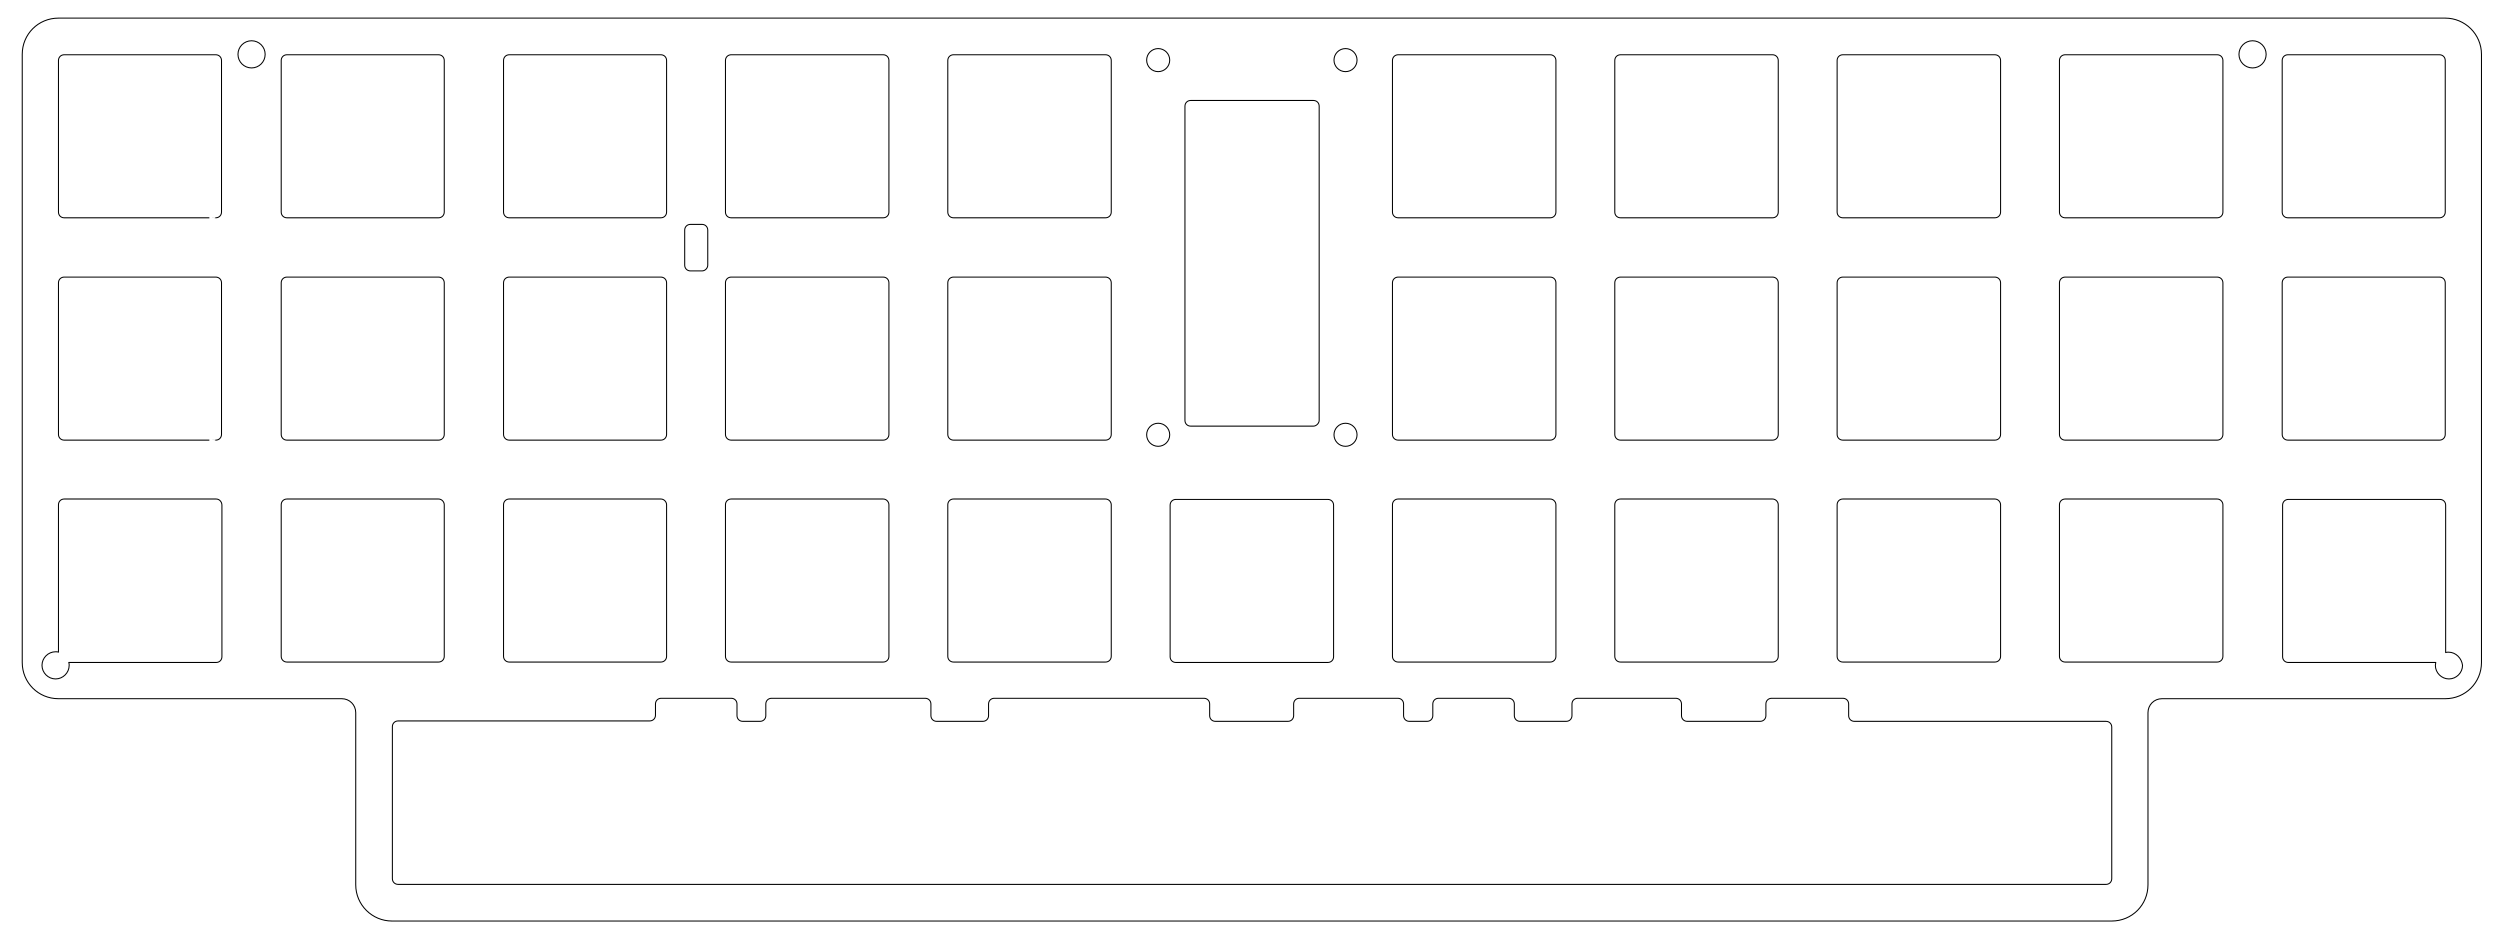 <?xml version="1.0" encoding="utf-8"?>
<!-- Generator: Adobe Illustrator 26.0.3, SVG Export Plug-In . SVG Version: 6.00 Build 0)  -->
<svg version="1.1" id="Layer_1" xmlns="http://www.w3.org/2000/svg" xmlns:xlink="http://www.w3.org/1999/xlink" x="0px" y="0px"
	 viewBox="0 0 607.2 229.2" style="enable-background:new 0 0 607.2 229.2;" xml:space="preserve">
<style type="text/css">
	.st0{fill:none;stroke:#000000;stroke-width:0.25;stroke-linecap:round;stroke-linejoin:round;stroke-miterlimit:10;}
	.st1{fill:none;stroke:#000000;stroke-width:0.25;stroke-miterlimit:10;}
</style>
<g id="Layer_1_00000005953954127805509990000003513672712495087542_">
	<path class="st0" d="M319,103.5h-29.8c-0.8,0-1.4-0.6-1.4-1.4V25.8c0-0.8,0.6-1.4,1.4-1.4H319c0.8,0,1.4,0.6,1.4,1.4v76.3
		C320.4,102.8,319.7,103.5,319,103.5z"/>
	<path class="st0" d="M323.9,159.5c0,0.8-0.6,1.4-1.4,1.4h-36.9c-0.8,0-1.4-0.6-1.4-1.4v-36.8c0-0.8,0.6-1.4,1.4-1.4h36.9
		c0.8,0,1.4,0.6,1.4,1.4V159.5z"/>
	<circle class="st0" cx="281.3" cy="14.6" r="2.8"/>
	<circle class="st0" cx="326.8" cy="14.6" r="2.8"/>
	<circle class="st0" cx="281.3" cy="105.6" r="2.8"/>
	<circle class="st0" cx="326.8" cy="105.6" r="2.8"/>
	<path class="st0" d="M447.6,106.9c-0.8,0-1.4-0.6-1.4-1.4V68.7c0-0.8,0.6-1.4,1.4-1.4h36.9c0.8,0,1.4,0.6,1.4,1.4v36.8
		c0,0.8-0.6,1.4-1.4,1.4C484.5,106.9,447.6,106.9,447.6,106.9z"/>
	<path class="st0" d="M269.9,105.5c0,0.8-0.6,1.4-1.4,1.4h-36.9c-0.8,0-1.4-0.6-1.4-1.4V68.7c0-0.8,0.6-1.4,1.4-1.4h36.9
		c0.8,0,1.4,0.6,1.4,1.4V105.5z"/>
	<path class="st0" d="M539.9,105.5c0,0.8-0.6,1.4-1.4,1.4h-36.9c-0.8,0-1.4-0.6-1.4-1.4V68.7c0-0.8,0.6-1.4,1.4-1.4h36.9
		c0.8,0,1.4,0.6,1.4,1.4V105.5z"/>
	<path class="st0" d="M161.9,105.5c0,0.8-0.6,1.4-1.4,1.4h-36.8c-0.8,0-1.4-0.6-1.4-1.4V68.7c0-0.8,0.6-1.4,1.4-1.4h36.8
		c0.8,0,1.4,0.6,1.4,1.4V105.5z"/>
	<path class="st0" d="M431.9,105.5c0,0.8-0.6,1.4-1.4,1.4h-36.9c-0.8,0-1.4-0.6-1.4-1.4V68.7c0-0.8,0.6-1.4,1.4-1.4h36.9
		c0.8,0,1.4,0.6,1.4,1.4V105.5z"/>
	<path class="st0" d="M377.9,105.5c0,0.8-0.6,1.4-1.4,1.4h-36.9c-0.8,0-1.4-0.6-1.4-1.4V68.7c0-0.8,0.6-1.4,1.4-1.4h36.9
		c0.8,0,1.4,0.6,1.4,1.4V105.5z"/>
	<path class="st0" d="M593.9,105.5c0,0.8-0.6,1.4-1.4,1.4h-36.8c-0.8,0-1.4-0.6-1.4-1.4V68.7c0-0.8,0.6-1.4,1.4-1.4h36.8
		c0.8,0,1.4,0.6,1.4,1.4V105.5z"/>
	<path class="st0" d="M107.9,105.5c0,0.8-0.6,1.4-1.4,1.4H69.7c-0.8,0-1.4-0.6-1.4-1.4V68.7c0-0.8,0.6-1.4,1.4-1.4h36.8
		c0.8,0,1.4,0.6,1.4,1.4V105.5z"/>
	<path class="st0" d="M15.6,106.9c-0.8,0-1.4-0.6-1.4-1.4V68.7c0-0.8,0.6-1.4,1.4-1.4h36.8c0.8,0,1.4,0.6,1.4,1.4v36.8
		c0,0.8-0.6,1.4-1.4,1.4C52.5,106.9,15.6,106.9,15.6,106.9z"/>
	<path class="st0" d="M215.9,105.5c0,0.8-0.6,1.4-1.4,1.4h-36.9c-0.8,0-1.4-0.6-1.4-1.4V68.7c0-0.8,0.6-1.4,1.4-1.4h36.9
		c0.8,0,1.4,0.6,1.4,1.4V105.5z"/>
	<path class="st0" d="M447.6,52.9c-0.8,0-1.4-0.6-1.4-1.4V14.7c0-0.8,0.6-1.4,1.4-1.4h36.9c0.8,0,1.4,0.6,1.4,1.4v36.8
		c0,0.8-0.6,1.4-1.4,1.4C484.5,52.9,447.6,52.9,447.6,52.9z"/>
	<path class="st0" d="M269.9,51.5c0,0.8-0.6,1.4-1.4,1.4h-36.9c-0.8,0-1.4-0.6-1.4-1.4V14.7c0-0.8,0.6-1.4,1.4-1.4h36.9
		c0.8,0,1.4,0.6,1.4,1.4V51.5z"/>
	<path class="st0" d="M539.9,51.5c0,0.8-0.6,1.4-1.4,1.4h-36.9c-0.8,0-1.4-0.6-1.4-1.4V14.7c0-0.8,0.6-1.4,1.4-1.4h36.9
		c0.8,0,1.4,0.6,1.4,1.4V51.5z"/>
	<path class="st0" d="M161.9,51.5c0,0.8-0.6,1.4-1.4,1.4h-36.8c-0.8,0-1.4-0.6-1.4-1.4V14.7c0-0.8,0.6-1.4,1.4-1.4h36.8
		c0.8,0,1.4,0.6,1.4,1.4V51.5z"/>
	<path class="st0" d="M431.9,51.5c0,0.8-0.6,1.4-1.4,1.4h-36.9c-0.8,0-1.4-0.6-1.4-1.4V14.7c0-0.8,0.6-1.4,1.4-1.4h36.9
		c0.8,0,1.4,0.6,1.4,1.4V51.5z"/>
	<path class="st0" d="M377.9,51.5c0,0.8-0.6,1.4-1.4,1.4h-36.9c-0.8,0-1.4-0.6-1.4-1.4V14.7c0-0.8,0.6-1.4,1.4-1.4h36.9
		c0.8,0,1.4,0.6,1.4,1.4V51.5z"/>
	<path class="st0" d="M593.9,51.5c0,0.8-0.6,1.4-1.4,1.4h-36.8c-0.8,0-1.4-0.6-1.4-1.4V14.7c0-0.8,0.6-1.4,1.4-1.4h36.8
		c0.8,0,1.4,0.6,1.4,1.4V51.5z"/>
	<path class="st0" d="M107.9,51.5c0,0.8-0.6,1.4-1.4,1.4H69.7c-0.8,0-1.4-0.6-1.4-1.4V14.7c0-0.8,0.6-1.4,1.4-1.4h36.8
		c0.8,0,1.4,0.6,1.4,1.4V51.5z"/>
	<path class="st0" d="M15.6,52.9c-0.8,0-1.4-0.6-1.4-1.4V14.7c0-0.8,0.6-1.4,1.4-1.4h36.8c0.8,0,1.4,0.6,1.4,1.4v36.8
		c0,0.8-0.6,1.4-1.4,1.4C52.5,52.9,15.6,52.9,15.6,52.9z"/>
	<path class="st0" d="M215.9,51.5c0,0.8-0.6,1.4-1.4,1.4h-36.9c-0.8,0-1.4-0.6-1.4-1.4V14.7c0-0.8,0.6-1.4,1.4-1.4h36.9
		c0.8,0,1.4,0.6,1.4,1.4V51.5z"/>
	<path class="st0" d="M484.5,121.2h-36.9c-0.8,0-1.4,0.6-1.4,1.4v36.8c0,0.8,0.6,1.4,1.4,1.4h36.9c0.8,0,1.4-0.6,1.4-1.4v-36.8
		C485.9,121.9,485.3,121.2,484.5,121.2z"/>
	<path class="st0" d="M268.5,121.2h-36.9c-0.8,0-1.4,0.6-1.4,1.4v36.8c0,0.8,0.6,1.4,1.4,1.4h36.9c0.8,0,1.4-0.6,1.4-1.4v-36.8
		C269.9,121.9,269.3,121.2,268.5,121.2z"/>
	<path class="st0" d="M538.5,121.2h-36.9c-0.8,0-1.4,0.6-1.4,1.4v36.8c0,0.8,0.6,1.4,1.4,1.4h36.9c0.8,0,1.4-0.6,1.4-1.4v-36.8
		C539.9,121.9,539.3,121.2,538.5,121.2z"/>
	<path class="st0" d="M160.5,121.2h-36.8c-0.8,0-1.4,0.6-1.4,1.4v36.8c0,0.8,0.6,1.4,1.4,1.4h36.8c0.8,0,1.4-0.6,1.4-1.4v-36.8
		C161.9,121.9,161.3,121.2,160.5,121.2z"/>
	<path class="st0" d="M430.5,121.2h-36.9c-0.8,0-1.4,0.6-1.4,1.4v36.8c0,0.8,0.6,1.4,1.4,1.4h36.9c0.8,0,1.4-0.6,1.4-1.4v-36.8
		C431.9,121.9,431.3,121.2,430.5,121.2z"/>
	<path class="st0" d="M376.5,121.2h-36.9c-0.8,0-1.4,0.6-1.4,1.4v36.8c0,0.8,0.6,1.4,1.4,1.4h36.9c0.8,0,1.4-0.6,1.4-1.4v-36.8
		C377.9,121.9,377.3,121.2,376.5,121.2z"/>
	<path class="st0" d="M106.5,121.2H69.7c-0.8,0-1.4,0.6-1.4,1.4v36.8c0,0.8,0.6,1.4,1.4,1.4h36.8c0.8,0,1.4-0.6,1.4-1.4v-36.8
		C107.9,121.9,107.3,121.2,106.5,121.2z"/>
	<path class="st0" d="M52.5,121.2H15.6c-0.8,0-1.4,0.6-1.4,1.4v35.8c-0.2-0.1-0.5-0.1-0.7-0.1c-1.8,0-3.3,1.5-3.3,3.3
		c0,1.8,1.5,3.3,3.3,3.3s3.3-1.5,3.3-3.3c0-0.2,0-0.5-0.1-0.7h35.8c0.8,0,1.4-0.6,1.4-1.4v-36.8C53.9,121.9,53.3,121.2,52.5,121.2z"
		/>
	<path class="st0" d="M214.5,121.2h-36.9c-0.8,0-1.4,0.6-1.4,1.4v36.8c0,0.8,0.6,1.4,1.4,1.4h36.9c0.8,0,1.4-0.6,1.4-1.4v-36.8
		C215.9,121.9,215.3,121.2,214.5,121.2z"/>
	<path class="st0" d="M594.7,158.4c-0.2,0-0.5,0-0.7,0.1c0-1.9,0-35.8,0-35.8c0-0.8-0.6-1.4-1.4-1.4h-36.8c-0.8,0-1.4,0.6-1.4,1.4
		v36.8c0,0.8,0.6,1.4,1.4,1.4h35.8c0,0.2-0.1,0.5-0.1,0.7c0,1.8,1.5,3.3,3.3,3.3s3.3-1.5,3.3-3.3
		C597.9,159.9,596.5,158.4,594.7,158.4z"/>
	<path class="st0" d="M447.6,169.6c0.8,0,1.4,0.6,1.4,1.4v2.8c0,0.8,0.6,1.4,1.4,1.4h61.1c0.8,0,1.4,0.6,1.4,1.4v36.8
		c0,0.8-0.6,1.4-1.4,1.4H96.7c-0.8,0-1.4-0.6-1.4-1.4v-36.9c0-0.8,0.6-1.4,1.4-1.4h61.1c0.8,0,1.4-0.6,1.4-1.4V171
		c0-0.8,0.6-1.4,1.4-1.4h17c0.8,0,1.4,0.6,1.4,1.4v2.8c0,0.8,0.6,1.4,1.4,1.4h4.2c0.8,0,1.4-0.6,1.4-1.4V171c0-0.8,0.6-1.4,1.4-1.4
		h37.3c0.8,0,1.4,0.6,1.4,1.4v2.8c0,0.8,0.6,1.4,1.4,1.4h11.2c0.8,0,1.4-0.6,1.4-1.4V171c0-0.8,0.6-1.4,1.4-1.4h50.9
		c0.8,0,1.4,0.6,1.4,1.4v2.8c0,0.8,0.6,1.4,1.4,1.4h17.6c0.8,0,1.4-0.6,1.4-1.4V171c0-0.8,0.6-1.4,1.4-1.4h23.9
		c0.8,0,1.4,0.6,1.4,1.4v2.8c0,0.8,0.6,1.4,1.4,1.4h4.3c0.8,0,1.4-0.6,1.4-1.4V171c0-0.8,0.6-1.4,1.4-1.4h17c0.8,0,1.4,0.6,1.4,1.4
		v2.8c0,0.8,0.6,1.4,1.4,1.4h11.2c0.8,0,1.4-0.6,1.4-1.4V171c0-0.8,0.6-1.4,1.4-1.4h23.8c0.8,0,1.4,0.6,1.4,1.4v2.8
		c0,0.8,0.6,1.4,1.4,1.4h17.7c0.8,0,1.4-0.6,1.4-1.4V171c0-0.8,0.6-1.4,1.4-1.4H447.6z"/>
	<circle class="st0" cx="61.1" cy="13.2" r="3.3"/>
	<circle class="st0" cx="547.1" cy="13.2" r="3.3"/>
	<path class="st0" d="M602.7,160.9c0,4.9-3.9,8.8-8.8,8.8h-68.8c-1.9,0-3.4,1.5-3.4,3.4v41.8c0,4.9-3.9,8.8-8.8,8.8H95.2
		c-4.8,0-8.8-3.9-8.8-8.8v-41.8c0-1.9-1.5-3.4-3.4-3.4H14.2c-4.9,0-8.8-3.9-8.8-8.8V13.2c0-4.9,3.9-8.8,8.8-8.8h579.7
		c4.8,0,8.8,3.9,8.8,8.8L602.7,160.9L602.7,160.9z"/>
	<path class="st1" d="M170.5,65.8h-2.8c-0.8,0-1.4-0.6-1.4-1.4v-8.5c0-0.8,0.6-1.4,1.4-1.4h2.8c0.8,0,1.4,0.6,1.4,1.4v8.5
		C171.9,65.1,171.3,65.8,170.5,65.8z"/>
</g>
</svg>
